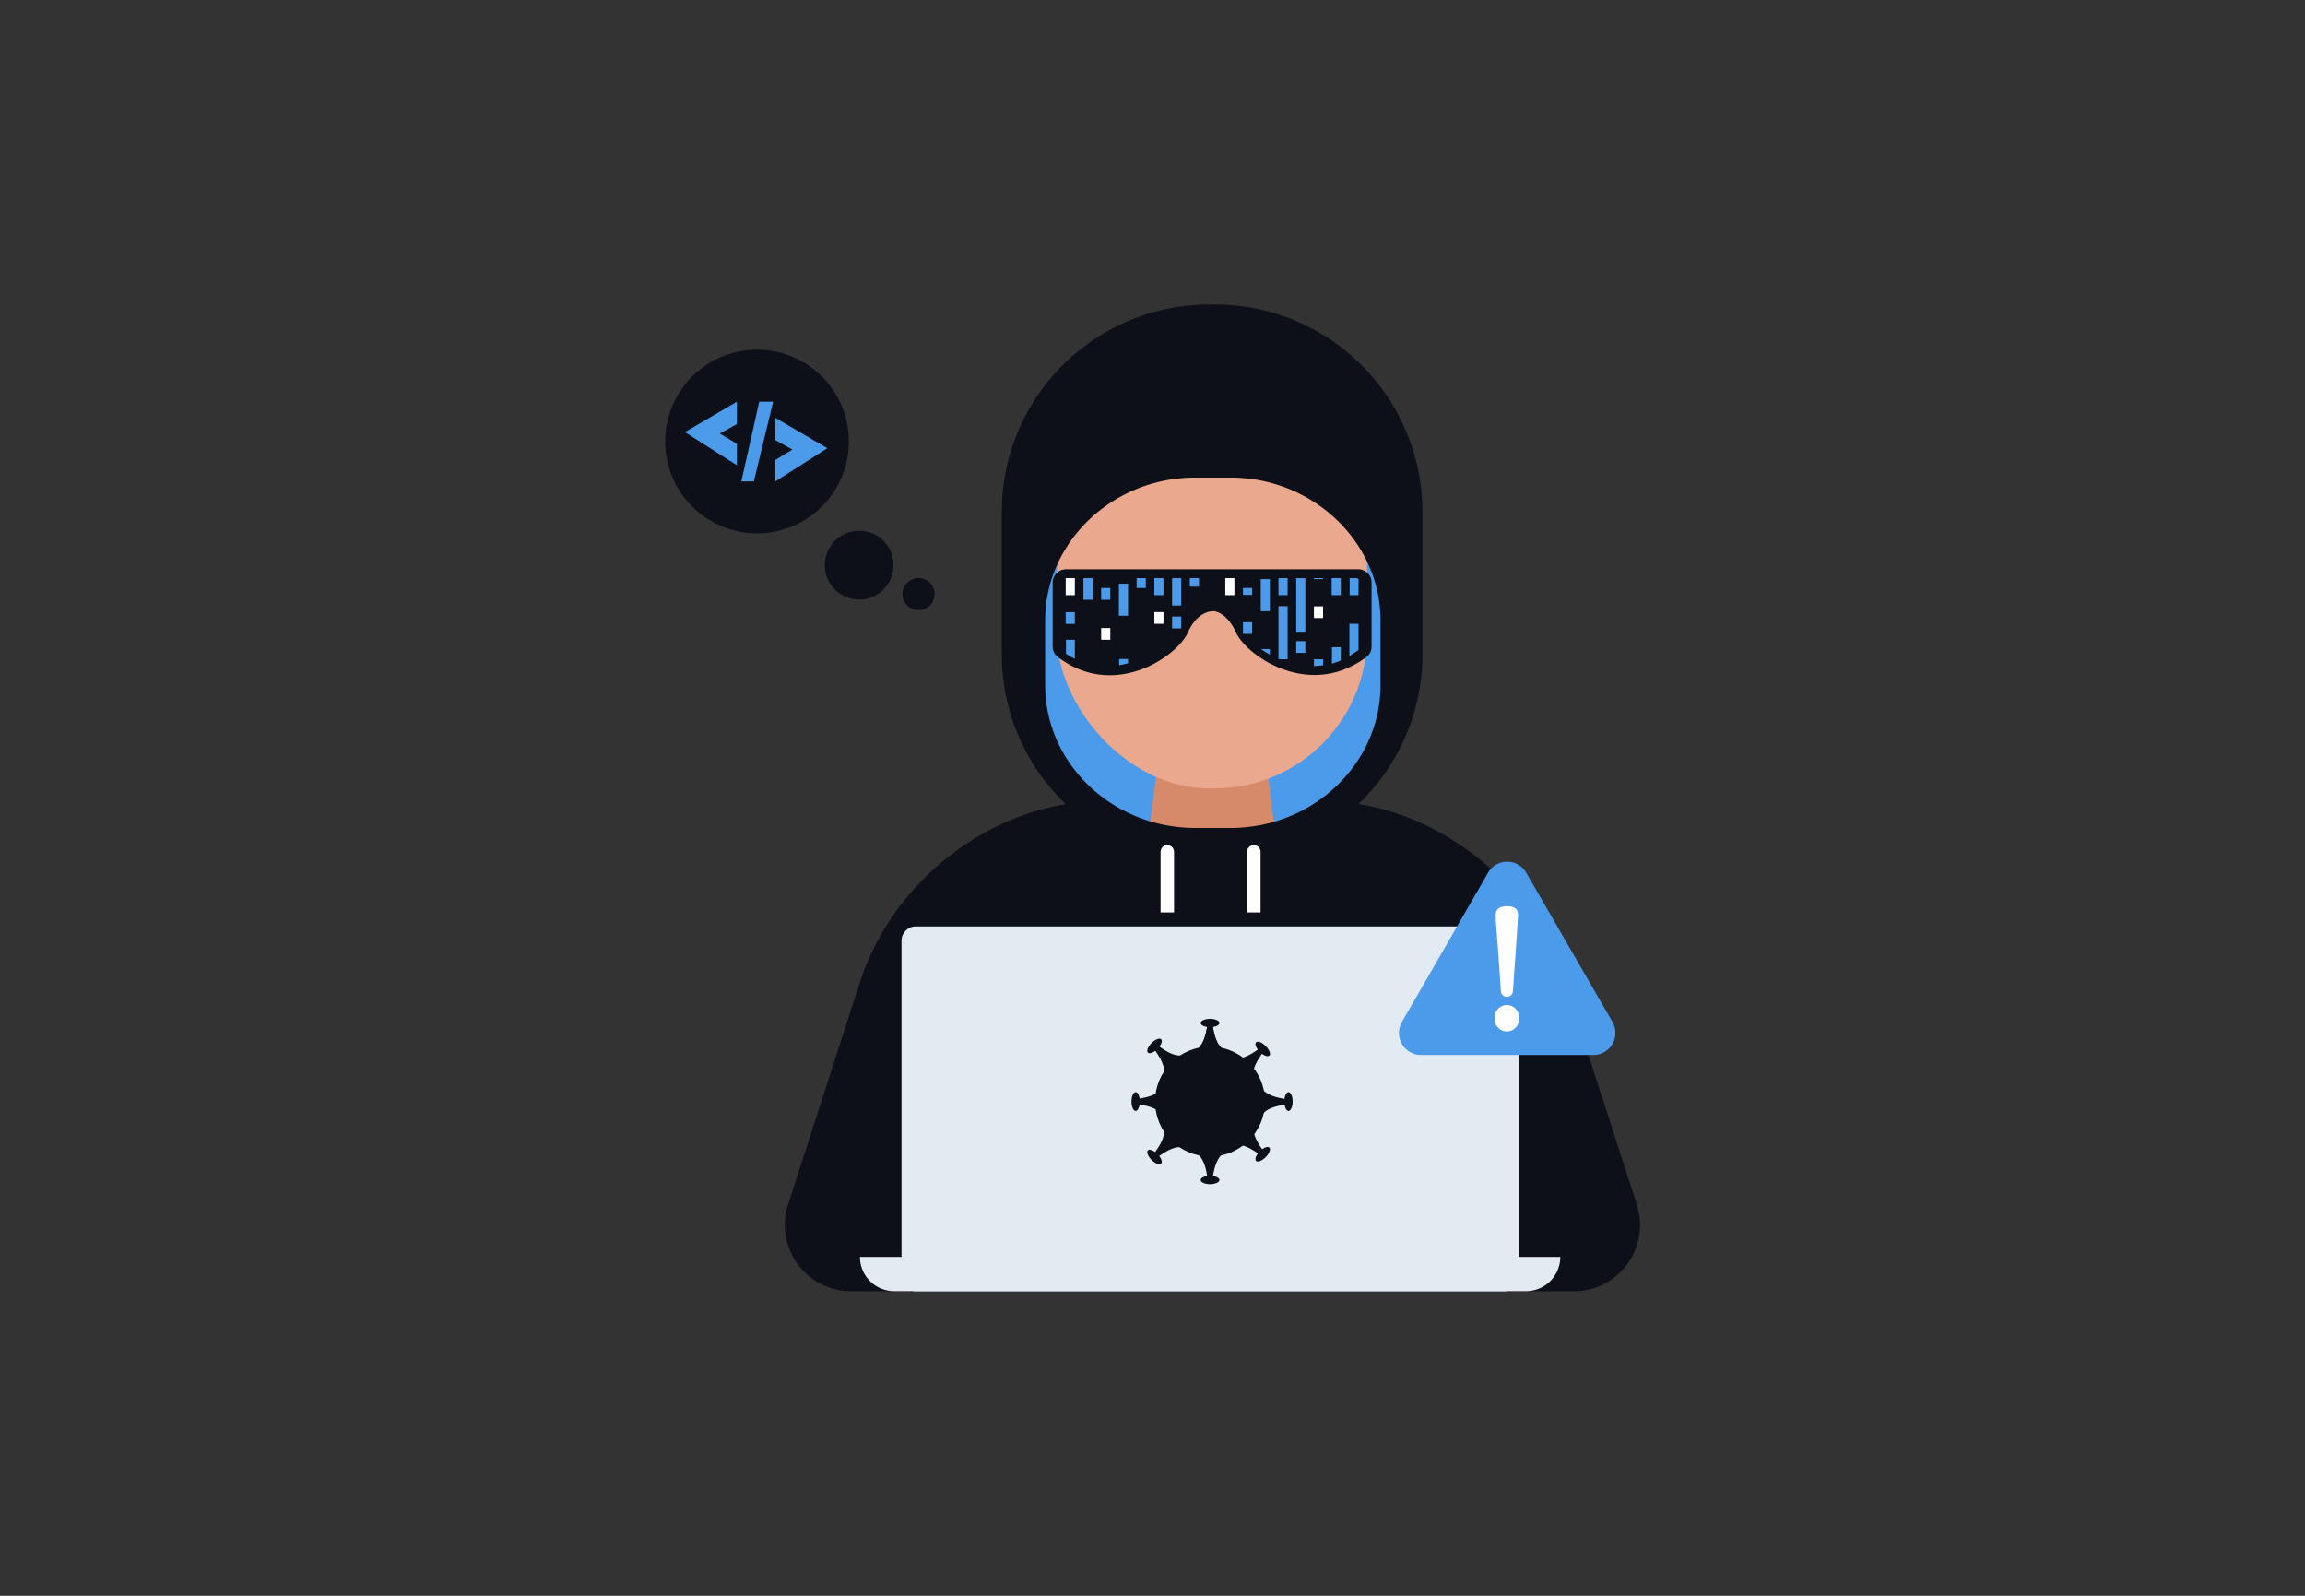 <svg id="Layer_1" data-name="Layer 1" xmlns="http://www.w3.org/2000/svg" viewBox="0 0 260 180"><rect x="0" y="0" width="260" height="180" fill="#333333" stroke="none"/><title>Flat Web Illustrations Pack - Scene 15</title><path d="M177.48,145.65H96a7.48,7.48,0,0,1-7.11-9.78L97,110.79c3.94-12.18,15.8-20.41,27.15-20.41h25.22c11.35,0,23.21,8.23,27.15,20.41l8.11,25.08A7.47,7.47,0,0,1,177.48,145.65Z" fill="#0d1019"/><rect x="113.57" y="36.22" width="44.63" height="59.11" rx="21.95" fill="#4C9BEB"/><path d="M143.84,94l-1.67-13.45h-10.9L129.6,94S135.24,96,143.84,94Z" fill="#d78a69"/><rect x="119.24" y="42.63" width="34.96" height="46.3" rx="17.19" fill="#eaa88e"/><path d="M137.12,34.35h-.79A23.4,23.4,0,0,0,113,57.69V73.87A23.39,23.39,0,0,0,136.33,97.2h.79a23.4,23.4,0,0,0,23.33-23.33V57.69A23.4,23.4,0,0,0,137.12,34.35Zm18.6,42.92c0,8.87-7.61,16.12-16.91,16.12h-4c-9.3,0-16.92-7.25-16.92-16.12V70c0-8.87,7.62-16.13,16.92-16.13h4c9.3,0,16.91,7.26,16.91,16.13Z" fill="#0d1019"/><rect x="119.67" y="65.21" width="1.03" height="1.92" fill="none"/><rect x="119.67" y="69.05" width="1.03" height="1.32" fill="none"/><path d="M119.67,72.16h1v2.15a8.07,8.07,0,0,1-1-.57Z" fill="none"/><rect x="121.67" y="65.21" width="1.03" height="2.44" fill="none"/><rect x="123.67" y="66.32" width="1.03" height="1.33" fill="none"/><rect x="123.67" y="70.84" width="1.03" height="1.32" fill="none"/><rect x="125.67" y="65.84" width="1.03" height="3.61" fill="none"/><path d="M125.67,74.33h1v.48a8.15,8.15,0,0,1-1,.22Z" fill="none"/><rect x="127.67" y="65.21" width="1.03" height="1.11" fill="none"/><rect x="129.67" y="65.21" width="1.03" height="1.92" fill="none"/><rect x="129.67" y="69.04" width="1.03" height="1.32" fill="none"/><rect x="131.67" y="65.21" width="1.03" height="3.09" fill="none"/><path d="M131.67,69.54h1v.56a6.32,6.32,0,0,0-.41.78h-.62Z" fill="none"/><rect x="133.67" y="65.21" width="1.03" height="0.11" fill="none"/><rect x="137.67" y="65.21" width="1.03" height="1.92" fill="none"/><rect x="139.67" y="65.21" width="1.03" height="0.11" fill="none"/><path d="M139.67,70.18h1V71.5h-.84l-.19-.27Z" fill="none"/><rect x="141.67" y="65.32" width="1.03" height="3.62" fill="none"/><path d="M141.68,73.21h1v.64C142.34,73.65,142,73.43,141.68,73.21Z" fill="none"/><rect x="143.67" y="65.21" width="1.03" height="1.92" fill="none"/><path d="M143.67,68.37h1v6h-.94l-.09,0Z" fill="none"/><rect x="145.67" y="65.21" width="1.03" height="6.15" fill="none"/><rect x="145.67" y="72.32" width="1.03" height="1.32" fill="none"/><rect x="147.67" y="65.21" width="1.03" height="0.11" fill="none"/><rect x="147.67" y="68.39" width="1.03" height="1.32" fill="none"/><polygon points="147.68 74.36 148.71 74.36 148.71 75.04 147.68 75.13 147.68 74.36" fill="none"/><rect x="149.67" y="65.21" width="1.03" height="1.92" fill="none"/><path d="M149.67,73h1v1.5a9.67,9.67,0,0,1-1,.36Z" fill="none"/><path d="M152.7,65.31v1.82h-1V65.21h.73A.51.51,0,0,1,152.7,65.31Z" fill="none"/><polygon points="151.68 70.36 152.71 70.36 152.71 73.31 151.72 73.97 151.68 73.97 151.68 70.36" fill="none"/><path d="M153.24,64.21h-33a1.5,1.5,0,0,0-1.5,1.49v7.22a1.45,1.45,0,0,0,.56,1.17C125.71,79,132.83,74,134,71.32c.87-1.94,2.09-2.32,2.7-2.38s1.83.44,2.71,2.38c1.18,2.64,8.3,7.63,14.74,2.77a1.45,1.45,0,0,0,.56-1.17V65.7A1.49,1.49,0,0,0,153.24,64.21Z" fill="#0d1019"/><rect x="120.21" y="65.21" width="1.03" height="1.92" fill="#fff"/><path d="M121.24,72.16v2.15a8.07,8.07,0,0,1-1-.57V72.16Z" fill="#4C9BEB"/><rect x="122.21" y="65.21" width="1.03" height="2.44" fill="#4C9BEB"/><rect x="124.21" y="66.32" width="1.03" height="1.33" fill="#4C9BEB"/><rect x="140.21" y="70.18" width="1.03" height="1.32" fill="#4C9BEB"/><rect x="120.21" y="69.05" width="1.03" height="1.32" fill="#4C9BEB"/><rect x="146.21" y="72.32" width="1.03" height="1.32" fill="#4C9BEB"/><rect x="148.21" y="68.39" width="1.03" height="1.32" fill="#fff"/><polygon points="149.24 74.36 149.24 75.04 148.21 75.13 148.21 74.36 149.24 74.36" fill="#4C9BEB"/><rect x="124.21" y="70.84" width="1.03" height="1.32" fill="#fff"/><rect x="126.21" y="65.84" width="1.03" height="3.61" fill="#4C9BEB"/><path d="M127.24,74.33v.48a8.15,8.15,0,0,1-1,.22v-.7Z" fill="#4C9BEB"/><rect x="128.21" y="65.21" width="1.03" height="1.11" fill="#4C9BEB"/><rect x="130.21" y="65.21" width="1.03" height="1.92" fill="#4C9BEB"/><rect x="130.21" y="69.04" width="1.03" height="1.32" fill="#fff"/><rect x="132.21" y="65.21" width="1.03" height="3.09" fill="#4C9BEB"/><rect x="132.21" y="69.54" width="1.03" height="1.34" fill="#4C9BEB"/><rect x="134.21" y="65.21" width="1.03" height="0.96" fill="#4C9BEB"/><rect x="138.21" y="65.21" width="1.03" height="1.92" fill="#fff"/><rect x="140.21" y="66.32" width="1.03" height="0.78" fill="#4C9BEB"/><rect x="142.21" y="65.32" width="1.03" height="3.62" fill="#4C9BEB"/><path d="M143.24,73.21v.64c-.36-.2-.7-.42-1-.64Z" fill="#4C9BEB"/><rect x="144.21" y="65.21" width="1.03" height="1.92" fill="#4C9BEB"/><rect x="144.21" y="68.37" width="1.03" height="5.99" fill="#4C9BEB"/><rect x="146.21" y="65.21" width="1.03" height="6.15" fill="#4C9BEB"/><rect x="148.21" y="65.21" width="1.03" height="0.11" fill="#4C9BEB"/><rect x="150.21" y="65.21" width="1.03" height="1.92" fill="#4C9BEB"/><path d="M151.24,73v1.5a9.67,9.67,0,0,1-1,.36V73Z" fill="#4C9BEB"/><path d="M153.24,65.31v1.82h-1V65.21h.73A.51.51,0,0,1,153.24,65.31Z" fill="#4C9BEB"/><polygon points="153.24 70.36 153.24 73.31 152.25 73.97 152.21 73.97 152.21 70.36 153.24 70.36" fill="#4C9BEB"/><path d="M141.43,95.33h0a.76.76,0,0,1,.76.76v6.83a0,0,0,0,1,0,0h-1.52a0,0,0,0,1,0,0V96.09A.76.76,0,0,1,141.43,95.33Z" fill="#fff"/><path d="M131.67,95.33h0a.76.76,0,0,1,.76.76v6.83a0,0,0,0,1,0,0h-1.52a0,0,0,0,1,0,0V96.09A.76.76,0,0,1,131.67,95.33Z" fill="#fff"/><circle cx="96.91" cy="63.75" r="3.88" fill="#0d1019"/><circle cx="103.61" cy="67.01" r="1.81" fill="#0d1019"/><circle cx="85.39" cy="49.8" r="10.36" fill="#0d1019"/><polygon points="87.46 47.13 93.32 50.56 87.46 54.3 87.46 51.88 89.38 50.71 87.46 49.65 87.46 47.13" fill="#4C9BEB"/><polygon points="83.12 45.31 77.26 48.74 83.12 52.48 83.12 50.06 81.2 48.9 83.12 47.83 83.12 45.31" fill="#4C9BEB"/><polygon points="85.64 45.31 83.62 54.3 85.03 54.3 87.21 45.31 85.64 45.31" fill="#4C9BEB"/><rect x="101.69" y="104.5" width="69.6" height="41.15" rx="1.6" fill="#e2eaf2"/><path d="M97,141.77h79a0,0,0,0,1,0,0v0a3.87,3.87,0,0,1-3.87,3.87H100.85A3.87,3.87,0,0,1,97,141.77v0A0,0,0,0,1,97,141.77Z" fill="#e2eaf2"/><circle cx="136.49" cy="124.25" r="6.2" fill="#0d1019"/><path d="M138.21,118.58a15.77,15.77,0,0,1-1.71.09,16,16,0,0,1-1.72-.09c.81-.57,1.17-1.35,1.44-3.09a.28.28,0,0,1,.55,0C137,117.23,137.4,118,138.21,118.58Z" fill="#0d1019"/><ellipse cx="136.49" cy="115.39" rx="1.06" ry="0.47" fill="#0d1019"/><path d="M138.21,118.58a15.77,15.77,0,0,1-1.71.09,16,16,0,0,1-1.72-.09c.81-.57,1.17-1.35,1.44-3.09a.28.28,0,0,1,.55,0C137,117.23,137.4,118,138.21,118.58Z" fill="#0d1019"/><ellipse cx="142.43" cy="118.31" rx="0.47" ry="1.06" transform="translate(-41.94 135.37) rotate(-45)" fill="#0d1019"/><path d="M141.39,121.77a14.67,14.67,0,0,1-1.27-1.14,14.92,14.92,0,0,1-1.15-1.28c1,.17,1.78-.13,3.2-1.17a.28.28,0,0,1,.39.39C141.51,120,141.22,120.8,141.39,121.77Z" fill="#0d1019"/><ellipse cx="145.34" cy="124.25" rx="0.47" ry="1.06" fill="#0d1019"/><path d="M142.15,126a15.77,15.77,0,0,1-.09-1.71,16,16,0,0,1,.09-1.72c.57.81,1.35,1.17,3.09,1.44a.28.28,0,0,1,0,.55C143.5,124.79,142.72,125.16,142.15,126Z" fill="#0d1019"/><ellipse cx="142.43" cy="130.19" rx="1.06" ry="0.47" transform="translate(-50.34 138.85) rotate(-45)" fill="#0d1019"/><path d="M139,129.15a15,15,0,0,1,1.15-1.27,13.55,13.55,0,0,1,1.28-1.15c-.17,1,.12,1.78,1.16,3.2a.28.28,0,0,1-.38.39C140.75,129.27,139.94,129,139,129.15Z" fill="#0d1019"/><ellipse cx="136.49" cy="133.1" rx="1.06" ry="0.47" fill="#0d1019"/><path d="M134.77,129.91a15.77,15.77,0,0,1,1.71-.09,16,16,0,0,1,1.72.09c-.81.57-1.17,1.35-1.44,3.09a.28.28,0,0,1-.55,0C136,131.26,135.58,130.48,134.77,129.91Z" fill="#0d1019"/><ellipse cx="130.23" cy="130.51" rx="0.47" ry="1.06" transform="translate(-54.14 130.31) rotate(-45)" fill="#0d1019"/><path d="M131.27,127a16.7,16.7,0,0,1,1.27,1.15,12.42,12.42,0,0,1,1.15,1.28c-1-.17-1.78.12-3.2,1.16a.28.28,0,0,1-.39-.39C131.15,128.83,131.44,128,131.27,127Z" fill="#0d1019"/><ellipse cx="128.1" cy="124.25" rx="0.47" ry="1.06" fill="#0d1019"/><path d="M131.29,122.53a15.77,15.77,0,0,1,.09,1.71,16,16,0,0,1-.09,1.72c-.57-.81-1.35-1.17-3.09-1.44a.28.28,0,0,1,0-.55C129.94,123.71,130.72,123.34,131.29,122.53Z" fill="#0d1019"/><ellipse cx="130.23" cy="117.98" rx="1.06" ry="0.47" transform="translate(-45.28 126.64) rotate(-45)" fill="#0d1019"/><path d="M133.7,119a16.7,16.7,0,0,1-1.15,1.27,14.92,14.92,0,0,1-1.28,1.15c.17-1-.13-1.78-1.17-3.2a.28.28,0,0,1,.39-.39C131.91,118.91,132.72,119.2,133.7,119Z" fill="#0d1019"/><path d="M167.85,98.44l-9.71,16.82a2.49,2.49,0,0,0,2.15,3.74h19.43a2.49,2.49,0,0,0,2.16-3.74l-9.72-16.82A2.49,2.49,0,0,0,167.85,98.44Z" fill="#4C9BEB"/><path d="M168.61,114.85a1.37,1.37,0,1,1,2.73,0,1.37,1.37,0,1,1-2.73,0Zm2.62-11.78c0,.57-.12,2.21-.33,5.25l-.25,3.51a.67.67,0,0,1-.67.61h0a.68.68,0,0,1-.68-.61l-.24-3.51c-.21-3-.38-4.68-.34-5.25s.52-.85,1.26-.85S171.19,102.46,171.23,103.07Z" fill="#fff"/></svg>